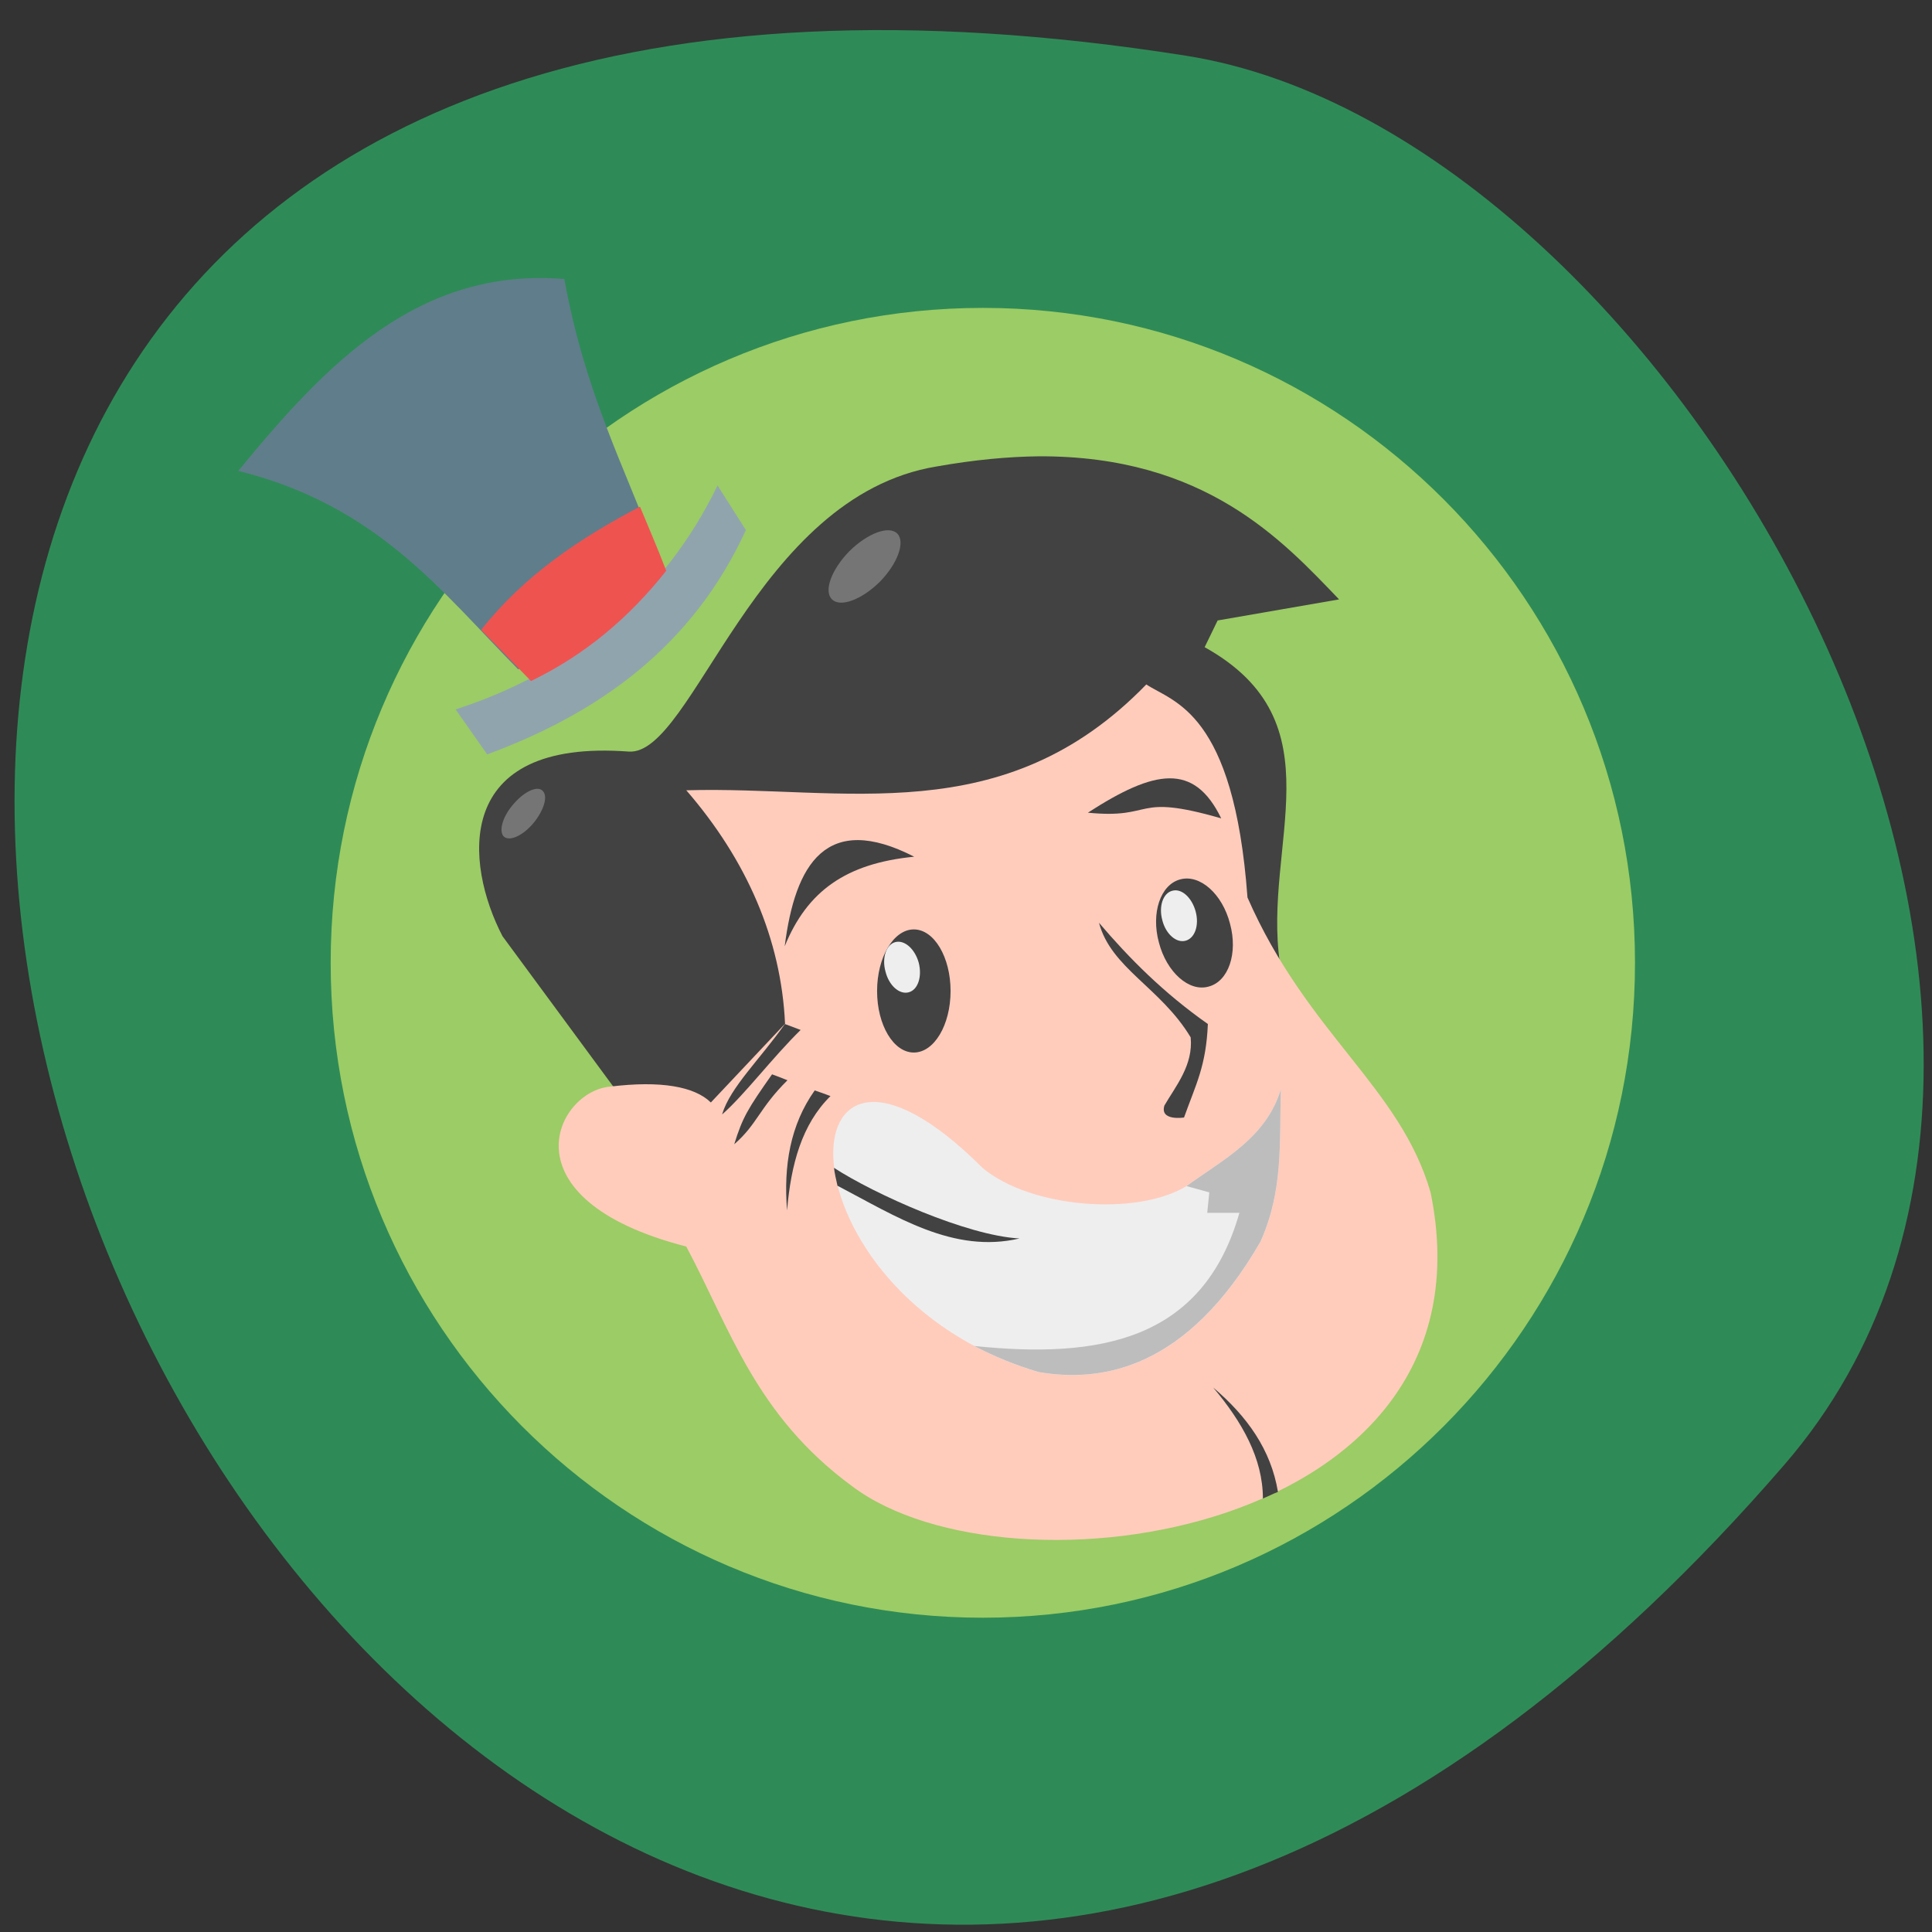 <svg xmlns="http://www.w3.org/2000/svg" viewBox="0 0 256 256"><rect x="0" y="0" width="256" height="256" fill="#333333" stroke="none"/><path d="m 236.45 194.07 c -191.12 220.98 -374.9 -233.38 -79.31 -186.69 64.81 10.236 130.81 127.14 79.31 186.69 z" fill="#2e8b57" color="#000"/><g transform="matrix(11.875 0 0 11.925 35.967 32.928)"><path d="m 7.938 0.66 c 4.02 0 7.277 3.258 7.277 7.277 0 4.02 -3.258 7.277 -7.277 7.277 -4.02 0 -7.277 -3.258 -7.277 -7.277 0 -4.02 3.258 -7.277 7.277 -7.277" fill="#9ccc65"/><path d="M 8.563,2.309 C 8.219,2.313 7.84,2.348 7.422,2.422 5.391,2.754 4.703,5.637 3.988,5.59 2.011,5.442 2.16,6.84 2.578,7.641 L 3.812,9.309 6.003,10.618 7.386,8.497 11.253,7.938 C 11.058,6.625 11.921,5.266 10.413,4.43 L 10.558,4.133 11.913,3.899 C 11.284,3.247 10.421,2.301 8.561,2.309" fill="#424242"/><path d="m 4.629,11.09 c 0.492,0.918 0.773,1.875 1.852,2.664 1.762,1.32 7.238,0.539 6.453,-3.266 C 12.594,9.316 11.559,8.73 10.891,7.211 10.739,5.141 10.063,5.043 9.762,4.844 8.164,6.485 6.387,5.969 4.629,6.02 5.305,6.797 5.688,7.676 5.731,8.614 L 4.903,9.489 C 4.723,9.313 4.348,9.243 3.778,9.313 3.18,9.364 2.571,10.563 4.63,11.09" fill="#ffccbc"/><g fill="#424242"><path d="m 7.168 7.566 c 0.227 0 0.41 0.309 0.41 0.684 0 0.379 -0.184 0.684 -0.41 0.684 -0.227 0 -0.41 -0.305 -0.41 -0.684 0 -0.375 0.184 -0.684 0.41 -0.684"/><path d="M 10.141,7.01 C 10.36,6.951 10.61,7.17 10.696,7.502 10.786,7.83 10.68,8.143 10.458,8.201 10.239,8.264 9.989,8.041 9.903,7.713 9.813,7.385 9.919,7.068 10.141,7.01"/></g><path d="m 11.262 9.348 c -0.168 0.539 -0.641 0.773 -1.051 1.07 -0.555 0.336 -1.734 0.246 -2.273 -0.199 -2.289 -2.281 -2.355 1.391 0.621 2.266 0.707 0.121 1.656 -0.031 2.477 -1.449 0.254 -0.566 0.211 -1.082 0.227 -1.688" fill="#eee"/><g fill="#424242"><path d="M 5.727,7.754 C 5.977,7.141 6.411,6.832 7.172,6.758 6.192,6.258 5.844,6.836 5.727,7.754"/><path d="M 10.598,6.332 C 9.602,6.047 9.871,6.344 9.11,6.269 9.856,5.789 10.294,5.71 10.598,6.332"/></g><path d="m 11.262,9.348 c -0.168,0.539 -0.641,0.773 -1.051,1.07 l 0.254,0.07 -0.023,0.227 h 0.359 c -0.41,1.434 -1.582,1.621 -2.957,1.48 0.215,0.113 0.453,0.211 0.715,0.289 0.707,0.121 1.656,-0.031 2.477,-1.449 0.254,-0.566 0.211,-1.082 0.227,-1.688" fill="#bdbdbd"/><g fill="#424242"><path d="M 6.277,10.215 C 6.285,10.281 6.3,10.344 6.316,10.414 6.968,10.754 7.609,11.172 8.347,11 7.761,10.969 6.73,10.508 6.277,10.215"/><path d="m 9.234,7.492 c 0.34,0.398 0.723,0.781 1.215,1.125 -0.02,0.469 -0.133,0.668 -0.266,1.039 0,0 -0.273,0.043 -0.219,-0.133 C 10.089,9.308 10.288,9.074 10.257,8.765 9.921,8.21 9.37,7.999 9.234,7.492"/><path d="m 10.508 12.656 c 0.324 0.383 0.555 0.789 0.555 1.234 0.055 -0.023 0.109 -0.051 0.168 -0.074 -0.078 -0.469 -0.344 -0.84 -0.723 -1.16"/></g><path d="m -0.37 2.471 c 0.978 -1.188 2.01 -2.264 3.638 -2.132 0.231 1.263 0.667 2.077 1.033 3.049 -0.421 0.543 -0.928 0.981 -1.548 1.288 -0.857 -0.864 -1.569 -1.82 -3.123 -2.205" fill="#607d8b"/><path d="m 2.055,5.121 0.352,0.5 C 3.673,5.156 4.704,4.41 5.294,3.129 L 4.978,2.633 C 4.38,3.863 3.349,4.707 2.056,5.121" fill="#90a4ae"/><path d="m 4.113 2.868 c -0.674 0.352 -1.294 0.765 -1.773 1.37 0.185 0.187 0.371 0.379 0.556 0.568 0.605 -0.291 1.099 -0.708 1.509 -1.225 -0.093 -0.244 -0.195 -0.478 -0.293 -0.713" fill="#ef5350"/><g fill="#424242"><path d="M 5.754,10.684 C 5.797,10.18 5.918,9.731 6.238,9.418 6.179,9.395 6.121,9.375 6.062,9.355 5.789,9.738 5.714,10.191 5.753,10.683"/><path d="M 5.03,9.621 C 5.284,9.398 5.585,8.996 5.905,8.683 5.846,8.66 5.788,8.64 5.729,8.617 5.456,9.004 5.12,9.32 5.03,9.617"/><path d="M 5.164,9.953 C 5.422,9.73 5.441,9.555 5.758,9.242 5.703,9.219 5.645,9.199 5.586,9.176 5.313,9.563 5.258,9.653 5.164,9.953"/></g><g fill="#eee"><path d="M 10.05,7.137 C 10.155,7.106 10.269,7.211 10.312,7.364 10.355,7.52 10.304,7.665 10.199,7.692 10.097,7.719 9.98,7.618 9.941,7.465 9.898,7.309 9.949,7.164 10.05,7.137"/><path d="M 6.961,7.707 C 7.063,7.68 7.18,7.781 7.223,7.937 7.262,8.089 7.215,8.238 7.11,8.265 7.008,8.292 6.891,8.191 6.852,8.035 6.809,7.883 6.86,7.734 6.961,7.707"/></g><g fill="#757575"><path d="M 6.984,3.168 C 7.074,3.262 6.988,3.5 6.789,3.703 6.586,3.902 6.348,3.992 6.254,3.898 6.16,3.804 6.25,3.566 6.449,3.363 6.652,3.164 6.89,3.074 6.984,3.168"/><path d="M 3.03,6.03 C 3.089,6.093 3.034,6.257 2.913,6.397 2.792,6.534 2.647,6.592 2.589,6.53 2.534,6.464 2.585,6.3 2.71,6.163 2.831,6.026 2.976,5.964 3.03,6.03"/></g></g></svg>